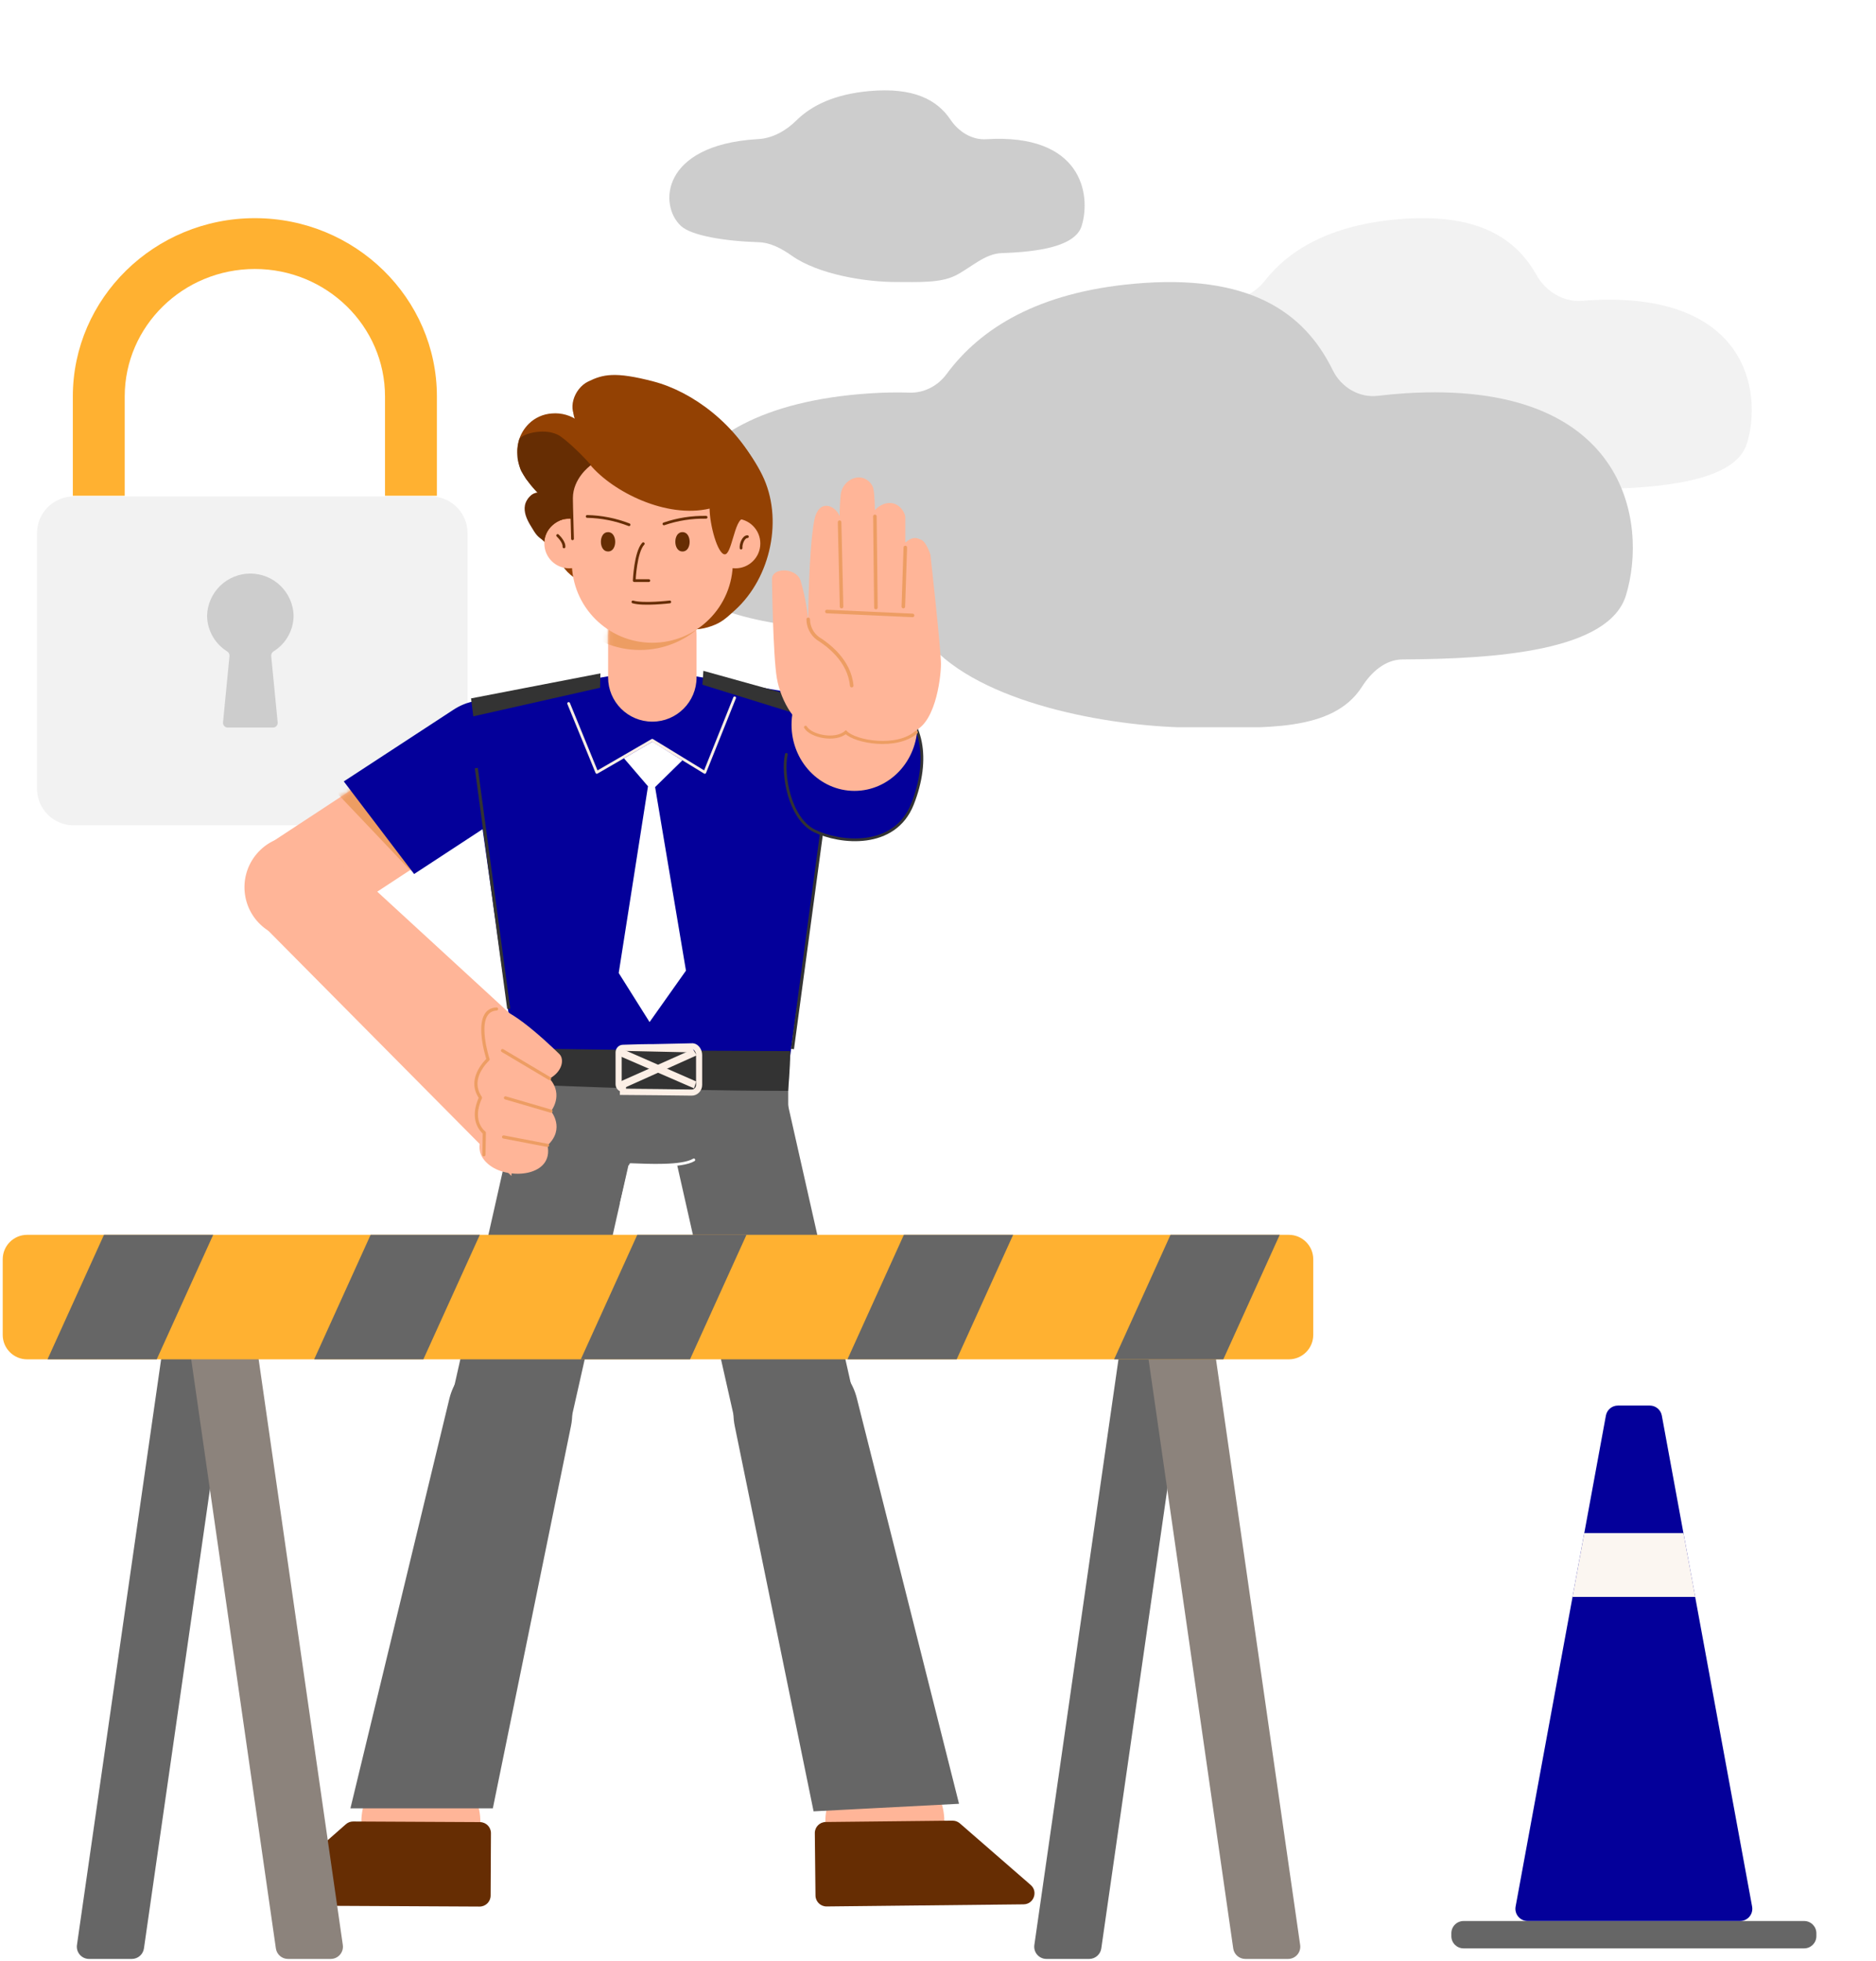 <svg width="447" height="467" viewBox="0 0 447 467" fill="none" xmlns="http://www.w3.org/2000/svg">
<g clip-path="url(#clip0_4307_239963)">
<path d="M292.545 71.376C296.02 71.362 299.25 69.56 301.401 66.83C307.273 59.381 317.027 53.663 332.868 52.244C351.513 50.573 360.978 56.364 366.072 65.45C368.261 69.356 372.457 72.002 376.92 71.643C377.401 71.604 377.889 71.57 378.383 71.538C416.224 69.167 420.073 93.261 416.224 105.68C413.447 114.641 395.782 116.27 380.35 116.483C376.36 116.538 373.154 119.538 370.38 122.407C364.759 128.221 353.838 127.504 343.274 127.504C330.659 127.504 309.891 124.199 299.756 115.167C297.602 113.248 294.942 111.81 292.058 111.777C277.42 111.609 262.798 109.392 258.373 105.433C249.39 97.395 250.415 73.874 288.318 71.519C289.771 71.428 291.179 71.382 292.545 71.376Z" fill="#F2F2F2"/>
<path d="M216.726 93.509C220.196 93.623 223.472 91.893 225.534 89.1C233.627 78.135 247.386 69.637 270.197 67.578C297.575 65.107 310.758 74.257 317.577 88.195C319.563 92.255 323.898 94.824 328.383 94.263C330.423 94.008 332.563 93.807 334.81 93.665C387.42 90.322 392.771 124.284 387.42 141.789C383.355 155.087 356.346 156.931 334.174 157.049C330.068 157.071 326.734 160.076 324.529 163.54C317.56 174.487 300.837 173.279 284.707 173.279C266.433 173.279 235.886 168.269 222.445 154.434C220.379 152.308 217.651 150.813 214.687 150.806C193.727 150.754 172.306 147.588 165.966 141.789C153.497 130.383 154.921 97.007 207.532 93.665C210.751 93.46 213.814 93.413 216.726 93.509ZM180.661 33.128C184.11 32.938 187.298 31.12 189.753 28.69C193.389 25.091 198.901 22.427 207.138 21.689C217.571 20.754 223.244 23.689 226.468 28.491C228.374 31.331 231.561 33.375 234.975 33.16V33.16C257.732 31.727 260.047 46.295 257.732 53.804C256.211 58.739 247.26 59.997 238.663 60.279C234.618 60.412 231.282 63.797 227.668 65.618C224.03 67.45 218.654 67.159 213.422 67.159C206.369 67.159 195.095 65.447 188.604 60.862C186.266 59.211 183.615 57.773 180.754 57.684C172.578 57.431 164.773 56.102 162.293 53.85C156.89 48.944 157.507 34.587 180.302 33.149C180.422 33.142 180.542 33.135 180.661 33.128Z" fill="#CDCDCD"/>
</g>
<path d="M29.717 118.071V94.421C29.717 77.681 43.63 64.062 60.728 64.062C77.825 64.062 91.738 77.681 91.738 94.421V118.071H104.1V94.421C104.1 71.009 84.644 51.957 60.728 51.957C36.812 51.957 17.355 71.009 17.355 94.421V118.071H29.717Z" fill="#FFB131"/>
<path d="M102.672 118.234H17.557C12.734 118.234 8.824 122.144 8.824 126.967V187.831C8.824 192.654 12.734 196.563 17.557 196.563H102.672C107.494 196.563 111.404 192.654 111.404 187.831V126.967C111.404 122.144 107.494 118.234 102.672 118.234Z" fill="#F2F2F2"/>
<path fill-rule="evenodd" clip-rule="evenodd" d="M54.096 155.112C54.485 155.355 54.725 155.788 54.681 156.244V156.244C54.725 155.788 54.485 155.355 54.096 155.112V155.112ZM64.62 156.243C64.576 155.787 64.816 155.355 65.205 155.112V155.112C64.816 155.355 64.576 155.787 64.62 156.243V156.243Z" fill="#CDCDCD"/>
<path d="M69.961 146.605C69.881 143.924 68.76 141.379 66.835 139.511C64.91 137.643 62.333 136.598 59.651 136.598C56.968 136.598 54.391 137.643 52.466 139.511C50.541 141.379 49.42 143.924 49.34 146.605C49.351 148.438 49.861 150.233 50.815 151.798C51.637 153.147 52.762 154.281 54.096 155.112V155.112C54.485 155.355 54.725 155.788 54.681 156.244V156.244L53.14 172.04C53.076 172.701 53.596 173.275 54.261 173.275H65.04C65.705 173.275 66.225 172.701 66.161 172.04L64.62 156.244C64.62 156.244 64.62 156.244 64.62 156.243V156.243C64.576 155.787 64.816 155.355 65.205 155.112V155.112C66.54 154.281 67.665 153.147 68.487 151.798C69.441 150.233 69.95 148.438 69.961 146.605Z" fill="#CDCDCD"/>
<path d="M187.155 277.194H187.484V276.865V227.364C187.484 218.473 180.276 211.265 171.385 211.265H139.481C130.59 211.265 123.382 218.473 123.382 227.364V276.865V277.194H123.711H187.155Z" fill="#666666" stroke="#666666" stroke-width="0.657"/>
<path d="M202.48 329.866L187.252 262.415C185.534 254.804 177.985 250.088 170.392 251.882C162.799 253.676 158.036 261.3 159.754 268.911L174.982 336.362C176.7 343.973 184.248 348.688 191.842 346.895C199.435 345.101 204.198 337.477 202.48 329.866Z" fill="#666666" stroke="#666666" stroke-width="0.657"/>
<path d="M210.982 447.612C218.629 447.53 224.762 441.264 224.679 433.616C224.597 425.969 218.331 419.836 210.684 419.919C203.037 420.001 196.904 426.267 196.986 433.914C197.068 441.561 203.334 447.694 210.982 447.612Z" fill="#FFB598" stroke="#FFB598" stroke-width="0.657"/>
<path d="M194.149 436.577C194.134 435.126 195.298 433.937 196.749 433.921L226.949 433.596C227.592 433.589 228.216 433.818 228.701 434.241L245.587 448.919C247.412 450.505 246.308 453.505 243.891 453.531L196.966 454.036C195.514 454.052 194.325 452.888 194.309 451.436L194.149 436.577Z" fill="#662D03"/>
<path d="M227.696 429.297L228.095 429.276L227.997 428.888L203.835 333.062C201.912 325.434 194.288 320.704 186.599 322.369C178.786 324.06 173.789 331.724 175.392 339.556L194.064 430.765L194.12 431.042L194.403 431.027L227.696 429.297Z" fill="#666666" stroke="#666666" stroke-width="0.657"/>
<path d="M191.05 348.51C198.413 347.448 203.522 340.619 202.46 333.255C201.399 325.892 194.569 320.783 187.206 321.845C179.842 322.907 174.734 329.736 175.795 337.1C176.857 344.463 183.687 349.571 191.05 348.51Z" fill="#666666" stroke="#666666" stroke-width="0.657"/>
<path d="M108.618 329.944L123.835 262.49C125.552 254.879 133.1 250.162 140.693 251.955C148.287 253.747 153.051 261.37 151.334 268.981L136.117 336.435C134.4 344.046 126.852 348.763 119.258 346.97C111.665 345.178 106.901 337.555 108.618 329.944Z" fill="#666666" stroke="#666666" stroke-width="0.657"/>
<path d="M100.21 447.704C92.563 447.665 86.394 441.434 86.433 433.787C86.471 426.139 92.702 419.971 100.35 420.009C107.998 420.048 114.166 426.279 114.127 433.927C114.089 441.574 107.858 447.743 100.21 447.704Z" fill="#FFB598" stroke="#FFB598" stroke-width="0.657"/>
<path d="M116.979 436.589C116.986 435.138 115.815 433.955 114.364 433.948L84.163 433.795C83.52 433.792 82.897 434.025 82.414 434.45L65.612 449.225C63.797 450.821 64.917 453.815 67.335 453.827L114.262 454.064C115.714 454.071 116.897 452.9 116.904 451.449L116.979 436.589Z" fill="#662D03"/>
<path d="M84.331 430.344L83.914 430.344L84.012 429.938L107.377 333.243C109.229 325.579 116.858 320.792 124.565 322.46C132.341 324.142 137.317 331.768 135.723 339.564L117.215 430.081L117.161 430.344L116.893 430.344L84.331 430.344Z" fill="#666666" stroke="#666666" stroke-width="0.657"/>
<path d="M120.048 348.586C112.685 347.526 107.575 340.697 108.636 333.334C109.696 325.97 116.525 320.861 123.888 321.921C131.252 322.981 136.362 329.81 135.301 337.174C134.241 344.537 127.412 349.647 120.048 348.586Z" fill="#666666" stroke="#666666" stroke-width="0.657"/>
<path d="M165.32 276.234C162.478 277.947 154.403 277.504 150.258 277.361L148.023 286.674" stroke="white" stroke-width="0.657" stroke-linecap="round" stroke-linejoin="round"/>
<path d="M123.37 254.552L123.41 254.834H123.696H187.188H187.473L187.513 254.552L199.25 171.334C199.573 169.047 198.018 166.917 195.741 166.528L156.104 159.75C155.63 159.669 155.146 159.669 154.673 159.748L115.139 166.422C112.857 166.807 111.298 168.939 111.621 171.23L123.37 254.552Z" fill="#04009A" stroke="#04009A" stroke-width="0.657"/>
<path fill-rule="evenodd" clip-rule="evenodd" d="M187.778 259.798C156.083 259.798 123.078 258.152 123.078 258.152L124.291 249.703C124.291 249.703 164.31 250.323 188.291 250.323C188.291 254.436 187.778 259.798 187.778 259.798Z" fill="#333333"/>
<path d="M148.407 249.545L148.407 249.545C147.867 249.561 147.4 250.026 147.4 250.644V258.211C147.4 258.84 147.881 259.307 148.431 259.31C148.432 259.31 148.432 259.31 148.432 259.31L148.427 260.038C152.902 260.062 161.166 260.161 164.794 260.205C165.781 260.218 166.581 259.396 166.581 258.379V251.264C166.581 250.336 165.979 249.301 165.087 249.188L148.407 249.545ZM148.407 249.545C148.708 249.536 149.043 249.525 149.408 249.513C152.926 249.396 159.261 249.185 164.995 249.91L148.407 249.545ZM148.385 248.818L148.385 248.818L148.385 248.818Z" stroke="#FCEFE6" stroke-width="1.455"/>
<path d="M165.474 251.175L148.169 258.952L147.733 257.997L164.966 250.33L165.474 251.175Z" fill="#FCEFE6" stroke="#FCEFE6" stroke-width="0.728"/>
<path d="M165.151 258.703L147.748 251.147L148.165 250.183L165.437 257.76L165.151 258.703Z" fill="#FCEFE6" stroke="#FCEFE6" stroke-width="0.728"/>
<path d="M135.492 167.542L142.207 183.95L155.415 176.303L167.929 183.95L175.041 166.191" stroke="#FCEFE6" stroke-width="0.657" stroke-linecap="round" stroke-linejoin="round"/>
<path d="M167.593 159.762L197.759 168.149L196.857 172.216L167.367 163.071L167.593 159.762Z" fill="#333333"/>
<path d="M120.196 192.083L79.089 219.049C73.778 222.533 66.607 221.08 63.071 215.805C59.535 210.53 60.973 203.429 66.284 199.946L107.391 172.979C112.701 169.496 119.872 170.948 123.408 176.224C126.944 181.499 125.506 188.599 120.196 192.083Z" fill="#FFB598" stroke="#FFB598" stroke-width="0.657"/>
<mask id="mask0_4307_239963" style="mask-type:alpha" maskUnits="userSpaceOnUse" x="60" y="170" width="66" height="52">
<path d="M120.196 192.09L79.089 219.057C73.778 222.54 66.607 221.088 63.071 215.813C59.535 210.537 60.973 203.437 66.284 199.954L107.391 172.987C112.701 169.504 119.872 170.956 123.408 176.231C126.944 181.507 125.506 188.607 120.196 192.09Z" fill="#F8DAC3" stroke="#F8DAC3" stroke-width="0.657"/>
</mask>
<g mask="url(#mask0_4307_239963)">
<path d="M125.255 174.711C121.235 168.668 113.283 166.891 107.493 170.742L79.335 187.891L98.373 207.931L122.051 192.626C127.84 188.775 129.275 180.754 125.255 174.711Z" fill="#ED9D63"/>
</g>
<path d="M80.95 204.587L124.644 244.732L121.58 279.325L64.621 221.892C60.003 217.234 59.987 209.681 64.586 205.005C69.051 200.466 76.263 200.282 80.95 204.587Z" fill="#FFB598" stroke="#FFB598" stroke-width="0.657"/>
<circle cx="70.536" cy="211.299" r="11.957" transform="rotate(-52.382 70.536 211.299)" fill="#FFB598" stroke="#FFB598" stroke-width="0.657"/>
<path fill-rule="evenodd" clip-rule="evenodd" d="M133.315 251.067C133.315 251.067 122.124 239.939 118.318 240.293C112.418 240.843 116.296 252.313 116.296 252.313C116.296 252.313 111.228 255.579 114.488 261.423C112.316 267.036 115.402 269.774 115.402 269.774C115.402 269.774 112.075 274.022 116.709 277.546C121.342 281.07 131.967 280.17 130.461 272.786C134.758 268.738 131.289 264.639 131.289 264.639C131.289 264.639 134.417 260.779 130.949 256.874C134.066 255.148 134.471 252.239 133.315 251.067Z" fill="#FFB598"/>
<path d="M119.409 250.009C119.504 249.85 119.697 249.785 119.865 249.848L119.927 249.877L131.142 256.546C131.321 256.653 131.38 256.885 131.273 257.064C131.179 257.224 130.985 257.288 130.817 257.225L130.755 257.196L119.54 250.527C119.361 250.421 119.302 250.189 119.409 250.009Z" fill="#ED9D63"/>
<path d="M118.294 239.915C118.503 239.903 118.681 240.062 118.693 240.271C118.705 240.479 118.545 240.658 118.337 240.67C116.074 240.797 115.221 242.823 115.464 246.271C115.546 247.427 115.75 248.668 116.039 249.928C116.147 250.397 116.261 250.843 116.376 251.259L116.531 251.8C116.585 251.978 116.626 252.111 116.653 252.192C116.701 252.336 116.658 252.494 116.544 252.594L116.404 252.725C116.327 252.8 116.231 252.898 116.121 253.017C115.795 253.365 115.47 253.764 115.166 254.205C113.582 256.502 113.219 258.901 114.798 261.208C114.873 261.317 114.885 261.457 114.831 261.577C113.482 264.564 113.669 266.845 114.774 268.514C114.964 268.802 115.168 269.045 115.37 269.244C115.488 269.36 115.577 269.433 115.62 269.464C115.704 269.525 115.759 269.616 115.774 269.717L115.778 269.778L115.685 275.024C115.681 275.233 115.509 275.399 115.3 275.396C115.112 275.392 114.959 275.252 114.933 275.072L114.929 275.011L115.018 269.952L114.935 269.879C114.729 269.691 114.489 269.427 114.247 269.083L114.143 268.932C112.928 267.095 112.697 264.624 114.03 261.519L114.057 261.458C112.446 258.962 112.821 256.37 114.427 253.948L114.543 253.775C114.869 253.302 115.218 252.875 115.568 252.501C115.65 252.413 115.728 252.332 115.801 252.259L115.862 252.199L115.736 251.775C115.588 251.262 115.44 250.697 115.302 250.097C115.005 248.802 114.794 247.524 114.71 246.324L114.685 245.906C114.519 242.333 115.572 240.068 118.294 239.915Z" fill="#ED9D63"/>
<path d="M120.074 261.358C120.127 261.178 120.302 261.066 120.483 261.089L120.543 261.101L131.392 264.274C131.592 264.333 131.707 264.543 131.649 264.743C131.596 264.924 131.42 265.035 131.24 265.012L131.179 265L120.331 261.827C120.13 261.768 120.015 261.558 120.074 261.358Z" fill="#ED9D63"/>
<path d="M120.063 270.405L130.53 272.412C130.735 272.451 130.87 272.649 130.831 272.854C130.795 273.039 130.631 273.166 130.449 273.161L130.388 273.154L119.92 271.148C119.715 271.109 119.581 270.911 119.62 270.705C119.655 270.521 119.82 270.394 120.001 270.399L120.063 270.405Z" fill="#ED9D63"/>
<path d="M123.11 191.76L123.112 191.758C129.306 187.638 130.987 179.277 126.867 173.082C122.747 166.889 114.386 165.207 108.192 169.327C108.192 169.327 108.191 169.327 108.191 169.327L82.687 185.991L82.392 186.184L82.605 186.465L98.57 207.465L98.755 207.709L99.012 207.541L123.11 191.76Z" fill="#04009A" stroke="#04009A" stroke-width="0.657"/>
<path d="M113.492 182.922L121.212 240.236" stroke="#333333" stroke-width="0.728"/>
<path d="M196.539 192.512L188.819 249.826" stroke="#333333" stroke-width="0.728"/>
<path d="M165.642 151.362V161.328C165.642 166.967 161.071 171.538 155.433 171.538C149.794 171.538 145.223 166.967 145.223 161.328V151.362C145.223 145.724 149.794 141.153 155.433 141.153C161.071 141.153 165.642 145.724 165.642 151.362Z" fill="#FFB598" stroke="#FFB598" stroke-width="0.657"/>
<mask id="mask1_4307_239963" style="mask-type:alpha" maskUnits="userSpaceOnUse" x="144" y="140" width="22" height="32">
<path d="M165.638 151.366V161.332C165.638 166.971 161.067 171.542 155.429 171.542C149.79 171.542 145.219 166.971 145.219 161.332V151.366C145.219 145.728 149.79 141.157 155.429 141.157C161.067 141.157 165.638 145.728 165.638 151.366Z" fill="#F8DAC3" stroke="#F8DAC3" stroke-width="0.657"/>
</mask>
<g mask="url(#mask1_4307_239963)">
<path d="M131.078 109.404C131.078 97.594 140.652 88.019 152.462 88.019V88.019C164.272 88.019 173.846 97.594 173.846 109.404V133.415C173.846 145.225 164.272 154.799 152.462 154.799V154.799C140.652 154.799 131.078 145.225 131.078 133.415V109.404Z" fill="#ED9D63"/>
</g>
<path d="M123.471 109.604C123.503 109.805 123.542 110.002 123.588 110.2C123.835 111.213 124.231 112.187 124.764 113.093L124.793 113.14C124.995 113.481 125.212 113.822 125.447 114.163C126.069 115.037 126.748 115.874 127.479 116.667L127.916 117.134C128.211 117.451 128.51 117.761 128.808 118.067C127.227 117.727 125.695 119.141 125.415 120.667C125.134 122.194 125.77 123.734 126.555 125.097C127.93 127.509 129.913 129.114 131.658 131.209C132.966 132.77 133.691 134.617 135.116 136.109L135.222 136.222C138.985 140.01 144.927 140.896 149.873 142.515C151.65 143.101 159.705 152.731 169.62 149.079C171.828 148.265 172.803 147.449 175.181 145.265C183.709 137.499 186.695 123.43 181.621 113.14C176.166 102.067 164.535 93.391 156.123 92.1C147.711 90.809 143.925 90.458 140.428 92.1C136.931 93.742 135.19 98.836 138.09 101.324C136.266 100.001 133.998 99.369 131.718 99.549C129.613 99.675 127.628 100.531 126.132 101.957C124.948 103.099 124.096 104.518 123.663 106.074C123.341 107.224 123.276 108.427 123.471 109.604Z" fill="#934103"/>
<path d="M175.25 135.022C172.165 135.022 169.664 132.522 169.664 129.437C169.664 126.353 172.165 123.852 175.25 123.852C178.334 123.852 180.835 126.353 180.835 129.437C180.835 132.522 178.334 135.022 175.25 135.022Z" fill="#FFB598" stroke="#FFB598" stroke-width="0.657"/>
<path d="M135.617 135.022C132.532 135.022 130.032 132.522 130.032 129.437C130.032 126.353 132.532 123.852 135.617 123.852C138.702 123.852 141.202 126.353 141.202 129.437C141.202 132.522 138.702 135.022 135.617 135.022Z" fill="#FFB598" stroke="#FFB598" stroke-width="0.657"/>
<path d="M132.875 127.531C133.418 128.034 134.481 129.282 134.384 130.247" stroke="#662D03" stroke-width="0.657" stroke-linecap="round" stroke-linejoin="round"/>
<path d="M178.086 127.809C177.142 127.809 176.48 129.559 176.577 130.525" stroke="#662D03" stroke-width="0.657" stroke-linecap="round" stroke-linejoin="round"/>
<path d="M174.288 117.355V133.893C174.288 144.308 165.846 152.75 155.431 152.75C145.017 152.75 136.575 144.308 136.575 133.893V117.355C136.575 104.342 149.445 95.24 161.715 99.576C169.25 102.239 174.288 109.363 174.288 117.355Z" fill="#FFB598" stroke="#FFB598" stroke-width="0.657"/>
<path fill-rule="evenodd" clip-rule="evenodd" d="M136.474 115.995C136.039 117.679 136.192 123.594 136.192 123.594C136.192 123.594 134.293 123.334 132.747 124.256C130.268 125.734 129.778 127.815 129.689 128.781C129.682 128.774 129.676 128.767 129.669 128.759C128.484 127.467 127.319 126.198 126.418 124.568C125.64 123.175 125.009 121.601 125.288 120.042C125.566 118.482 127.083 117.037 128.65 117.385C128.355 117.072 128.059 116.755 127.766 116.431L127.333 115.954C126.609 115.144 125.936 114.289 125.319 113.395C125.087 113.047 124.872 112.699 124.671 112.351L124.643 112.302C124.114 111.377 123.722 110.381 123.478 109.346C123.432 109.144 123.393 108.942 123.362 108.737C123.169 107.535 123.233 106.306 123.552 105.13C123.981 103.541 124.825 102.09 125.999 100.924C127.481 99.467 129.448 98.592 131.534 98.463C133.793 98.279 136.04 98.925 137.848 100.277C134.974 97.735 136.7 92.53 140.164 90.852C143.629 89.174 146.473 88.432 155.717 90.852C164.961 93.273 175.578 101.036 180.983 112.351C181.471 113.373 181.885 114.432 182.225 115.517C181.042 117.939 179.523 120.219 178.197 122.21C177.893 122.666 177.599 123.108 177.322 123.532C176.106 123.254 175.36 125.763 174.657 128.125C174.062 130.127 173.498 132.022 172.707 132.022C170.982 132.022 169.082 124.932 169.082 121.123C158.769 123.532 146.099 117.174 140.621 110.707C140.43 110.974 140.078 111.262 139.655 111.61C138.585 112.489 137.054 113.745 136.474 115.995Z" fill="#934103"/>
<path d="M123.279 108.331C123.288 108.683 123.282 109.02 123.334 109.232C123.485 110.314 123.993 111.861 124.218 112.226C124.444 112.59 125.033 113.633 125.294 113.998C125.98 114.938 126.983 116.125 126.983 116.125C126.983 116.125 127.813 117.07 128.146 117.398C127.137 117.2 125.394 118.694 125.082 120.327C124.769 121.96 125.477 123.608 126.351 125.066C127.882 127.647 127.986 127.666 129.662 128.888C129.662 128.888 129.771 125.18 134.201 123.63C134.383 123.566 135.979 123.403 135.979 123.403C135.979 119.356 135.45 119.356 136.736 114.854C139.178 111.601 140.367 110.277 140.367 110.277C138.758 108.447 135.404 105.164 133.337 103.778C131.723 102.798 129.647 102.644 127.72 102.896C126.041 103.108 124.331 103.766 123.76 104.531C123.4 105.76 123.242 106.836 123.279 108.331Z" fill="#662D03"/>
<path d="M159.586 143.355C159.586 143.355 153.3 144.098 150.805 143.355" stroke="#662D03" stroke-width="0.657" stroke-linecap="round"/>
<path d="M153.274 129.484C151.408 131.46 151.122 138.276 151.122 138.276H154.598" stroke="#662D03" stroke-width="0.657" stroke-linecap="round" stroke-linejoin="round"/>
<path d="M168.247 123.192C164.832 123.128 161.431 123.662 158.2 124.77" stroke="#662D03" stroke-width="0.657" stroke-linecap="round"/>
<path d="M149.884 124.971C146.7 123.735 143.323 123.066 139.908 122.994" stroke="#662D03" stroke-width="0.657" stroke-linecap="round"/>
<path d="M162.567 126.734C160.362 126.734 160.362 131.31 162.567 131.334H162.668C164.876 131.334 164.876 126.759 162.668 126.734H162.571H162.567Z" fill="#662D03"/>
<path d="M144.831 126.734C142.627 126.761 142.627 131.308 144.831 131.334H144.933C147.137 131.334 147.137 126.761 144.933 126.734H144.831Z" fill="#662D03"/>
<path d="M136.414 128.318C136.414 127.382 136.176 120.502 136.176 118.631C136.176 113.774 140.385 110.68 140.385 110.68" stroke="#662D03" stroke-width="0.657" stroke-linecap="round" stroke-linejoin="round"/>
<path d="M148.67 180.59L154.399 187.262L147.422 231.727L154.774 243.415L163.446 231.166L156.094 187.45L162.588 181.085L155.455 176.652L148.67 180.59Z" fill="white"/>
<path d="M143.062 160.372L112.24 166.329L112.774 170.605L142.981 163.792L143.062 160.372Z" fill="#333333"/>
<path d="M192.928 159.762C192.928 159.762 205.042 162.528 212.459 166.825C219.876 171.121 221.652 180.785 217.408 191.519C213.164 202.254 200.093 200.826 194.086 197.894C188.08 194.962 186.304 184.303 187.362 179.65" fill="#04009A"/>
<path d="M192.928 159.762C192.928 159.762 205.042 162.528 212.459 166.825C219.876 171.121 221.652 180.785 217.408 191.519C213.164 202.254 200.093 200.826 194.086 197.894C188.08 194.962 186.304 184.303 187.362 179.65" stroke="#333333" stroke-width="0.655" stroke-linecap="round" stroke-linejoin="round"/>
<g filter="url(#filter0_i_4307_239963)">
<path d="M203.6 192.722C211.883 192.722 218.598 185.669 218.598 176.968C218.598 168.268 211.883 161.215 203.6 161.215C195.316 161.215 188.602 168.268 188.602 176.968C188.602 185.669 195.316 192.722 203.6 192.722Z" fill="#FFB598"/>
</g>
<path d="M203.567 179.882C210.695 179.882 216.473 174.704 216.473 168.316C216.473 161.928 210.695 156.75 203.567 156.75C196.439 156.75 190.66 161.928 190.66 168.316C190.66 174.704 196.439 179.882 203.567 179.882Z" fill="#FFB598"/>
<path d="M183.937 137.927C183.937 137.927 184.178 156.145 185.103 161.516C186.028 166.888 189.778 173.894 194.921 173.894C198.348 173.809 201.739 173.181 204.968 172.031C204.968 172.031 211.036 175.3 216.876 174.363C222.716 173.425 224.202 161.689 224.202 158.129C224.202 154.569 221.696 132.1 221.696 132.1C221.696 132.1 220.782 129.137 219.527 128.571C218.272 128.004 217.463 127.761 215.711 129.218L215.711 123.228C215.711 122.063 214.265 119.788 212.039 119.788C209.813 119.788 208.464 121.521 208.464 121.521C208.464 121.521 208.449 118.127 208.106 116.411C207.778 114.771 205.427 112.666 202.624 114.275C201.957 114.658 201.396 115.199 200.989 115.851C200.582 116.503 200.343 117.245 200.293 118.012C200.293 118.012 200.052 120.825 200.052 122.928C199.084 120.348 194.984 118.543 193.984 124.093C192.652 131.484 192.578 147.505 192.578 147.505C192.246 144.338 191.622 141.208 190.715 138.155C189.55 135.115 183.937 135.115 183.937 137.927Z" fill="#FFB598"/>
<path d="M200.051 124.363L200.52 144.466" stroke="#ED9D63" stroke-width="0.849" stroke-linecap="round" stroke-linejoin="round"/>
<path d="M208.465 122.98L208.706 144.695" stroke="#ED9D63" stroke-width="0.849" stroke-linecap="round" stroke-linejoin="round"/>
<path d="M215.711 130.391L215.242 144.463" stroke="#ED9D63" stroke-width="0.849" stroke-linecap="round" stroke-linejoin="round"/>
<path d="M197.027 145.637L217.438 146.562" stroke="#ED9D63" stroke-width="0.849" stroke-linecap="round" stroke-linejoin="round"/>
<path d="M192.578 147.504C192.584 148.386 192.795 149.254 193.193 150.041C193.59 150.827 194.165 151.511 194.871 152.039C197.177 153.484 202.371 157.233 202.941 163.289" fill="#FFB598"/>
<path d="M192.578 147.504C192.584 148.386 192.795 149.254 193.193 150.041C193.59 150.827 194.165 151.511 194.871 152.039C197.177 153.484 202.371 157.233 202.941 163.289" stroke="#ED9D63" stroke-width="0.849" stroke-linecap="round" stroke-linejoin="round"/>
<path d="M191.941 173.195C193.181 175.336 198.991 176.584 201.535 174.387C203.805 176.712 213.643 178.442 218.328 174.387" stroke="#ED9D63" stroke-width="0.728" stroke-linecap="round"/>
<path d="M429.883 457.504H348.727C347.12 457.504 345.816 458.807 345.816 460.415V461.107C345.816 462.714 347.12 464.018 348.727 464.018H429.883C431.49 464.018 432.794 462.714 432.794 461.107V460.415C432.794 458.807 431.49 457.504 429.883 457.504Z" fill="#666666"/>
<path d="M417.48 454.063C417.809 455.851 416.436 457.5 414.617 457.5H363.991C362.173 457.5 360.799 455.851 361.128 454.063L382.642 337.126C382.896 335.745 384.1 334.742 385.505 334.742H393.104C394.509 334.742 395.713 335.745 395.967 337.126L417.48 454.063Z" fill="#04009A"/>
<path d="M374.691 380.304H403.928L401.121 365.117H377.488L374.691 380.304Z" fill="#FBF6F1"/>
<path d="M34.297 464.036C34.091 465.469 32.863 466.533 31.416 466.533H21.219C19.446 466.533 18.085 464.962 18.337 463.207L38.935 319.957C39.141 318.525 40.368 317.461 41.816 317.461H52.013C53.785 317.461 55.146 319.032 54.894 320.786L34.297 464.036Z" fill="#666666"/>
<path d="M65.735 464.036C65.942 465.469 67.169 466.533 68.617 466.533H78.802C80.575 466.533 81.936 464.962 81.683 463.207L61.086 319.957C60.88 318.525 59.653 317.461 58.205 317.461H48.019C46.247 317.461 44.886 319.032 45.138 320.786L65.735 464.036Z" fill="#8C837C"/>
<path d="M262.407 464.036C262.201 465.469 260.973 466.533 259.525 466.533H249.339C247.567 466.533 246.206 464.962 246.458 463.208L267.045 319.958C267.251 318.525 268.478 317.461 269.926 317.461H280.123C281.895 317.461 283.256 319.032 283.004 320.786L262.407 464.036Z" fill="#666666"/>
<path d="M293.845 464.036C294.051 465.469 295.278 466.533 296.726 466.533H306.912C308.684 466.533 310.045 464.962 309.793 463.207L289.196 319.957C288.99 318.525 287.762 317.461 286.315 317.461H276.129C274.356 317.461 272.995 319.032 273.248 320.786L293.845 464.036Z" fill="#8C837C"/>
<path d="M307.089 294.082H6.47C3.255 294.082 0.648 296.688 0.648 299.904V317.915C0.648 321.13 3.255 323.737 6.47 323.737H307.089C310.304 323.737 312.911 321.13 312.911 317.915V299.904C312.911 296.688 310.304 294.082 307.089 294.082Z" fill="#FFB131"/>
<path d="M11.32 323.737H37.344L50.795 294.082H24.772L11.32 323.737Z" fill="#666666"/>
<path d="M114.33 294.082H88.307L74.856 323.737H100.879L114.33 294.082Z" fill="#666666"/>
<path d="M304.924 294.082H278.901L265.461 323.737H291.484L304.924 294.082Z" fill="#666666"/>
<path d="M241.4 294.082H215.366L201.926 323.737H227.949L241.4 294.082Z" fill="#666666"/>
<path d="M177.865 294.082H151.842L138.391 323.737H164.414L177.865 294.082Z" fill="#666666"/>
<defs>
<filter id="filter0_i_4307_239963" x="188.602" y="161.215" width="29.996" height="31.508" filterUnits="userSpaceOnUse" color-interpolation-filters="sRGB">
<feFlood flood-opacity="0" result="BackgroundImageFix"/>
<feBlend mode="normal" in="SourceGraphic" in2="BackgroundImageFix" result="shape"/>
<feColorMatrix in="SourceAlpha" type="matrix" values="0 0 0 0 0 0 0 0 0 0 0 0 0 0 0 0 0 0 127 0" result="hardAlpha"/>
<feOffset dy="-4.366"/>
<feComposite in2="hardAlpha" operator="arithmetic" k2="-1" k3="1"/>
<feColorMatrix type="matrix" values="0 0 0 0 0.929 0 0 0 0 0.616 0 0 0 0 0.388 0 0 0 1 0"/>
<feBlend mode="normal" in2="shape" result="effect1_innerShadow_4307_239963"/>
</filter>
<clipPath id="clip0_4307_239963">
<rect width="315.822" height="173.192" fill="white" transform="translate(130.531)"/>
</clipPath>
</defs>
</svg>
